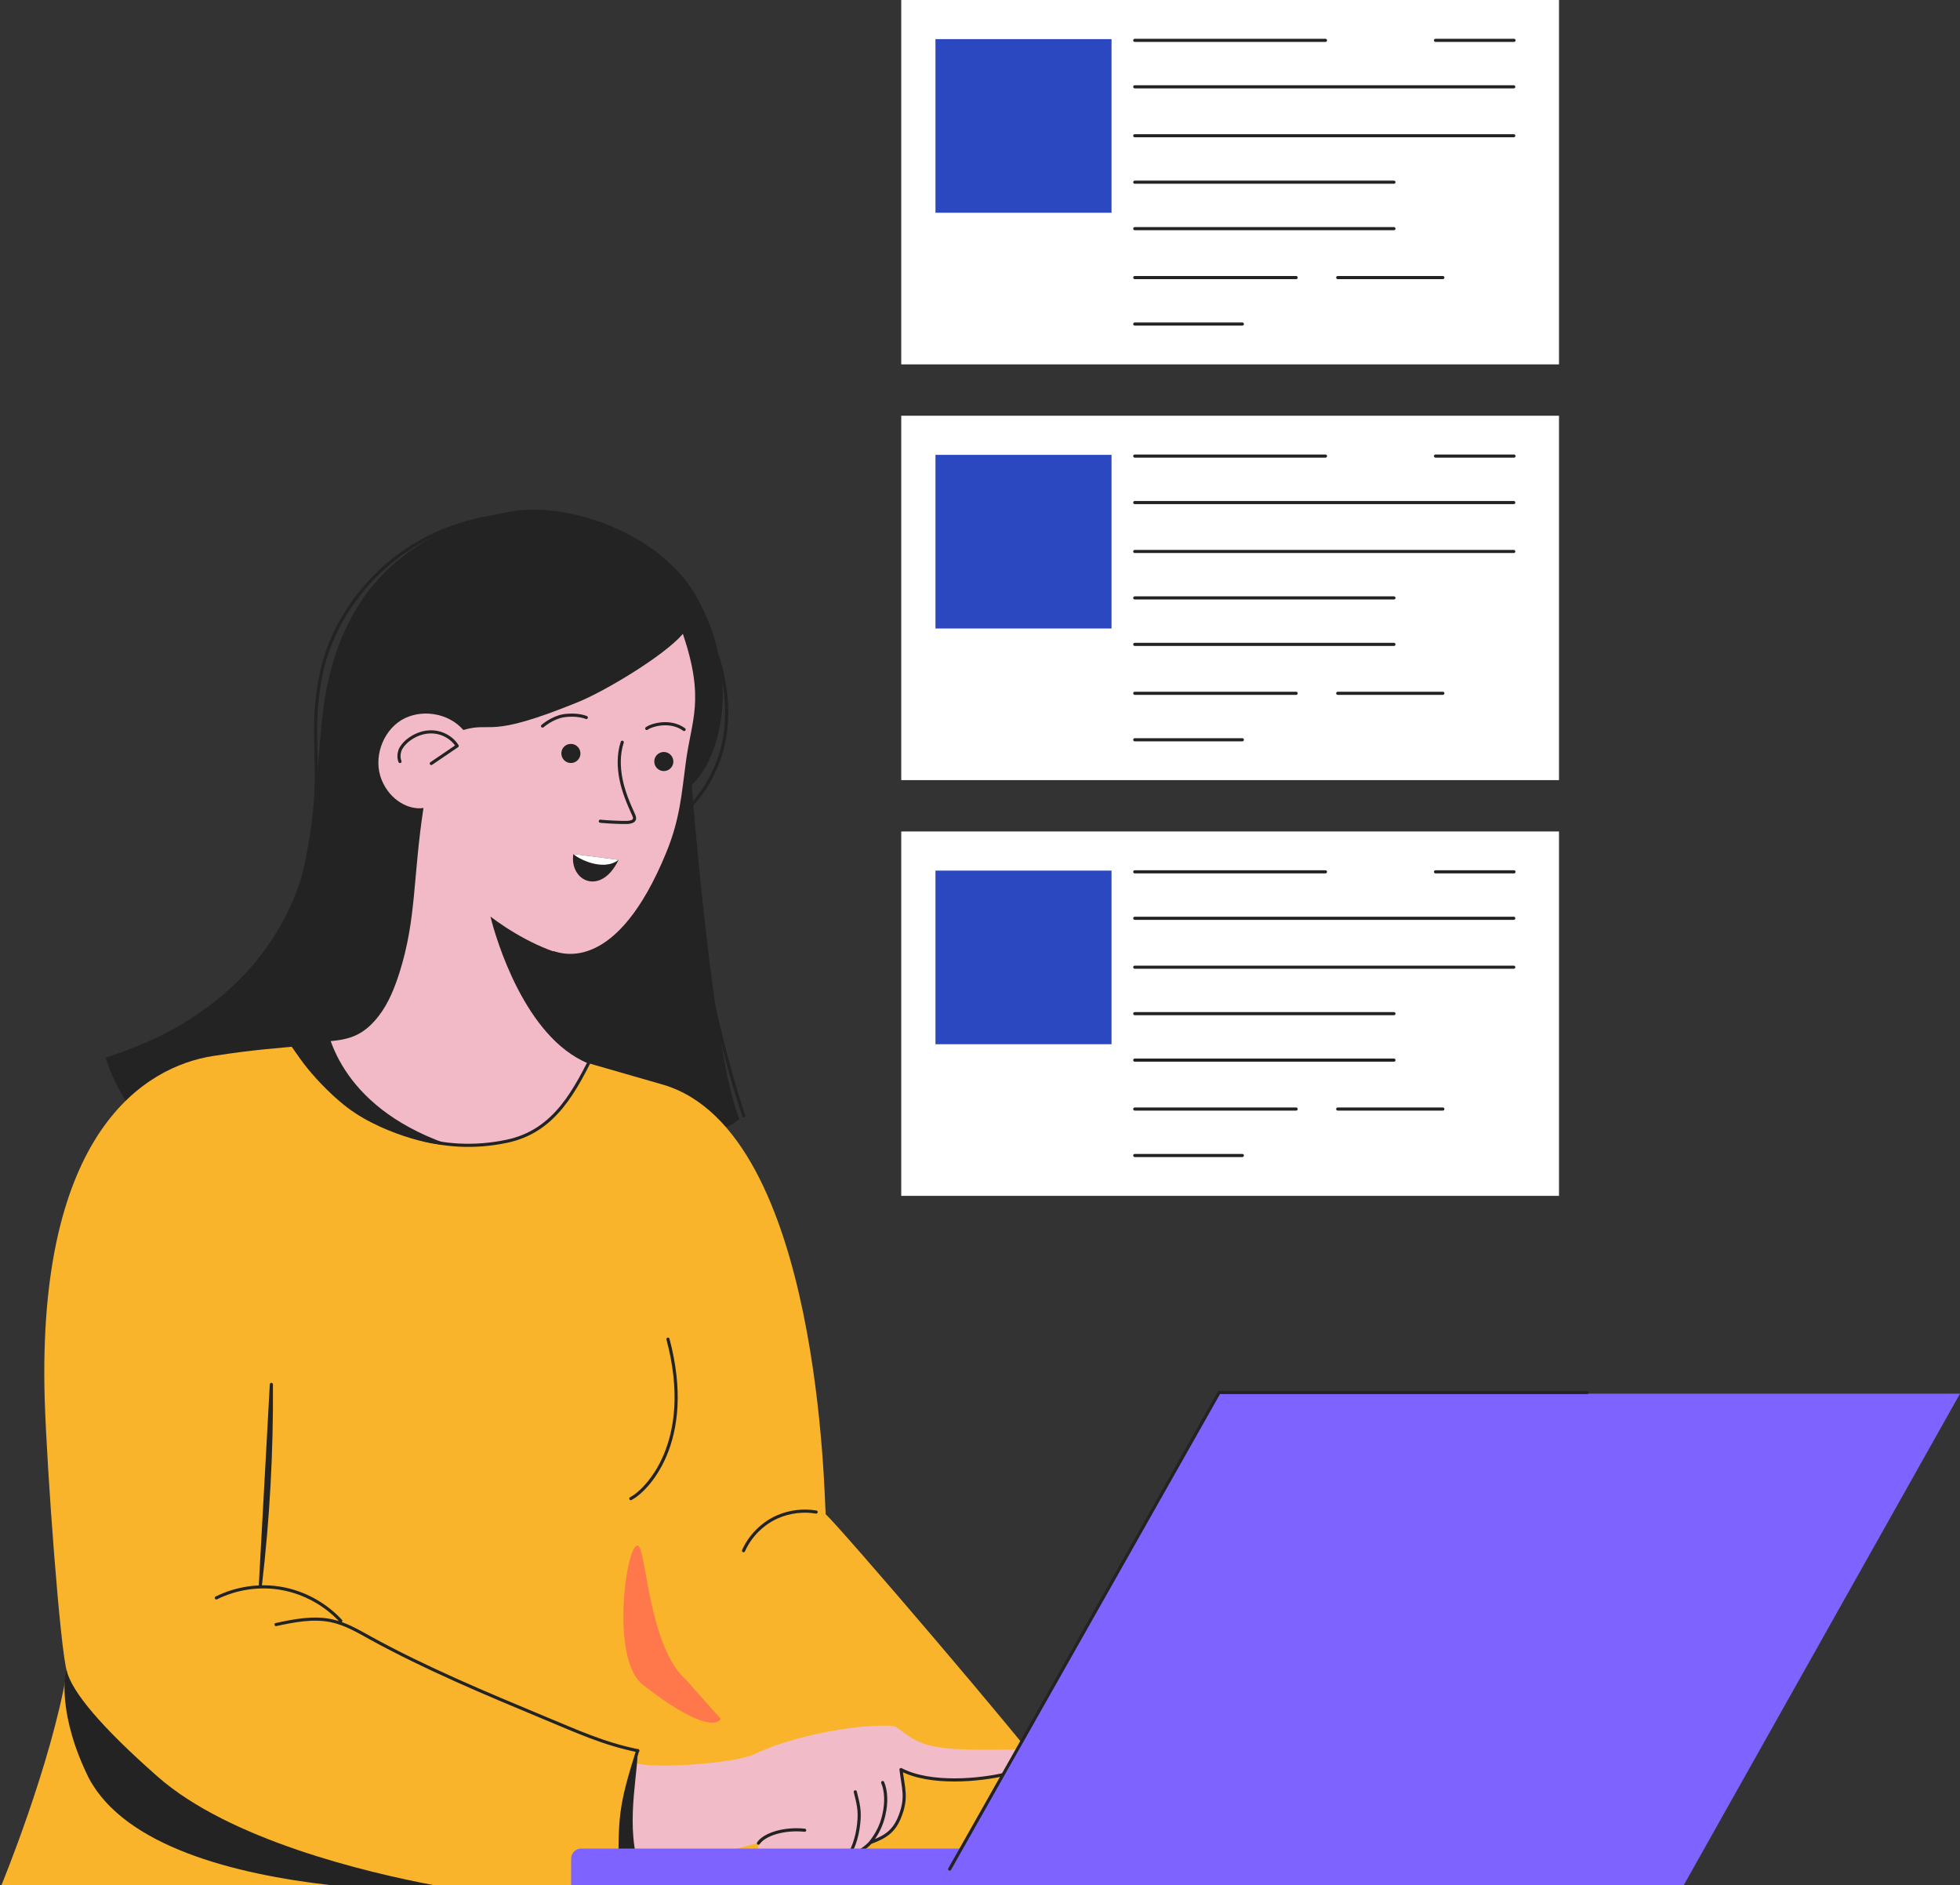 <svg width="627" height="603" viewBox="0 0 627 603" fill="none" xmlns="http://www.w3.org/2000/svg">
<rect x="0" y="0" width="627" height="603" fill="#333333" stroke="none"/>
<path fill-rule="evenodd" clip-rule="evenodd" d="M498.719 0H288.306V116.548H498.719V0Z" fill="white"/>
<path fill-rule="evenodd" clip-rule="evenodd" d="M355.575 12.515H299.256V68.052H355.575V12.515Z" fill="#2B48C0"/>
<path d="M363.006 12.906H424.017M459.216 12.906H484.325M363.006 27.768H484.247M363.006 43.412H484.247M363.006 58.274H445.919M363.006 73.136H445.919M363.006 88.78H414.631M427.929 88.78H461.564M363.006 103.642H397.423" stroke="#232323" stroke-miterlimit="10" stroke-linecap="round" stroke-linejoin="round"/>
<path fill-rule="evenodd" clip-rule="evenodd" d="M498.719 132.974H288.306V249.523H498.719V132.974Z" fill="white"/>
<path fill-rule="evenodd" clip-rule="evenodd" d="M355.575 145.49H299.256V201.026H355.575V145.49Z" fill="#2B48C0"/>
<path d="M363.006 145.881H424.017M459.216 145.881H484.325M363.006 160.743H484.247M363.006 176.387H484.247M363.006 191.249H445.919M363.006 206.11H445.919M363.006 221.755H414.631M427.929 221.755H461.564M363.006 236.616H397.423" stroke="#232323" stroke-miterlimit="10" stroke-linecap="round" stroke-linejoin="round"/>
<path fill-rule="evenodd" clip-rule="evenodd" d="M498.719 265.949H288.306V382.498H498.719V265.949Z" fill="white"/>
<path fill-rule="evenodd" clip-rule="evenodd" d="M355.575 278.465H299.256V334.001H355.575V278.465Z" fill="#2B48C0"/>
<path d="M363.006 278.855H424.017M459.216 278.855H484.325M363.006 293.717H484.247M363.006 309.361H484.247M363.006 324.223H445.919M363.006 339.085H445.919M363.006 354.729H414.631M427.929 354.729H461.564M363.006 369.591H397.423" stroke="#232323" stroke-miterlimit="10" stroke-linecap="round" stroke-linejoin="round"/>
<path d="M221.273 251.086C221.273 251.086 228 337.676 236.526 357.857C221.664 372.876 77.504 386.721 77.504 386.721C77.504 386.721 43.399 368.573 33.778 338.302C43.321 335.095 60.217 329.385 76.174 313.741C84.543 305.528 92.365 293.951 96.589 280.184C101.517 264.149 101.283 243.499 103.394 226.916C109.496 180.375 140.94 167.078 164.876 163.401C181.693 160.82 211.495 170.285 223.072 191.326C236.76 216.044 231.05 241.935 221.273 251.086Z" fill="#232323"/>
<path d="M21.417 534.635C19.305 528.3 15.003 470.416 14.299 447.498C11.796 361.847 46.526 341.118 68.193 337.755C82.429 335.565 87.592 335.408 101.984 334L141.564 344.482L185.915 339.397L212.275 346.985C262.649 362.081 263.666 480.429 264.135 484.34C268.515 488.172 328.119 557.789 336.176 569.287L303.167 603H0.454C0.454 603 16.255 564.75 21.417 534.635Z" fill="#F9B42B"/>
<path d="M148.215 233.487C143.444 227.933 134.527 226.603 128.347 230.358C122.168 234.191 119.352 242.717 122.09 249.444C124.827 256.171 131.007 259.143 135.465 258.439C132.024 281.123 133.275 293.638 127.8 311.081C126.235 315.931 124.358 320.781 121.229 324.848C113.329 335.173 106.211 331.888 93.461 334.469C97.841 338.771 112.468 358.483 129.912 363.02C168.005 372.954 178.643 358.874 188.029 340.023C175.592 334.86 175.358 315.071 177 304.198C179.582 304.902 197.103 311.785 213.138 272.675C217.597 261.802 218.066 253.589 219.396 243.812C221.195 230.123 225.575 223.866 218.457 202.746C212.434 209.786 193.427 221.128 184.901 224.57C155.568 236.537 157.915 230.671 148.215 233.487Z" fill="#F2BAC7"/>
<path d="M173.557 232.235C173.557 232.235 176.607 229.576 180.205 228.95C184.742 228.246 187.558 229.498 187.558 229.498M199.056 237.398C197.805 241.231 197.883 245.376 198.665 249.287C199.448 253.198 201.012 256.953 202.655 260.551C202.889 261.02 203.046 261.49 202.967 261.959C202.733 262.819 201.638 262.976 200.777 263.054C196.945 263.132 191.469 262.663 192.095 262.663" stroke="#232323" stroke-miterlimit="10" stroke-linecap="round" stroke-linejoin="round"/>
<path d="M183.413 273.144C182.083 281.827 192.251 286.755 197.883 275.022L183.413 273.144Z" fill="#232323"/>
<path d="M183.414 273.144C184.431 274.318 192.722 279.011 197.885 275.022L183.414 273.144Z" fill="white"/>
<path d="M206.881 233.017C208.289 231.922 214.312 230.045 218.849 233.33" stroke="#232323" stroke-miterlimit="10" stroke-linecap="round" stroke-linejoin="round"/>
<path d="M179.578 240.84C179.5 242.561 180.83 243.969 182.473 244.047C184.193 244.125 185.601 242.795 185.68 241.153C185.758 239.432 184.428 238.024 182.786 237.946C181.065 237.867 179.657 239.119 179.578 240.84Z" fill="#232323"/>
<path d="M209.303 243.421C209.225 245.142 210.555 246.55 212.197 246.628C213.918 246.706 215.326 245.376 215.404 243.734C215.483 242.013 214.153 240.605 212.51 240.527C210.868 240.448 209.381 241.7 209.303 243.421Z" fill="#232323"/>
<path d="M137.968 244.203L146.26 238.571C144.617 235.99 141.723 234.347 138.672 234.113C135.622 233.878 132.571 235.051 130.225 237.007C129.286 237.867 128.425 238.806 127.956 239.979C127.565 241.152 127.487 242.404 127.956 243.577" stroke="#232323" stroke-miterlimit="10" stroke-linecap="round" stroke-linejoin="round"/>
<path d="M182.942 305.919C172.852 304.042 161.979 297.08 156.895 293.169C158.615 300.209 167.924 331.81 188.104 340.101C196.005 337.755 182.942 305.919 182.942 305.919Z" fill="#232323"/>
<path d="M88.296 324.301C91.268 335.252 120.053 373.814 162.058 365.053C177.467 361.846 183.959 349.018 190.843 334.86" stroke="#232323" stroke-miterlimit="10" stroke-linecap="round" stroke-linejoin="round"/>
<path d="M107.619 328.446C107.228 328.055 94.322 330.011 91.74 330.48C93.774 338.068 104.568 349.331 111.217 354.337C123.654 363.724 142.74 367.244 142.583 365.758C108.479 353.555 103.786 329.698 103.63 322.345L107.619 328.446Z" fill="#232323"/>
<path d="M199.996 596.429C219.942 596.038 217.205 596.351 242.704 589.39C242 592.362 242.704 594.239 245.599 595.178C255.376 598.307 263.667 598.698 269.925 595.96C270.786 595.569 271.177 593.926 271.959 593.222C273.445 593.222 274.697 592.44 275.557 591.814C277.591 590.25 278.138 589.311 279.077 588.998C282.128 587.903 285.413 585.948 286.899 583.054C289.715 577.656 289.793 572.338 288.229 565.923C299.414 569.834 312.79 570.695 325.149 566.315C330.702 565.298 330.546 558.101 324.367 559.588C305.907 559.822 297.693 559.666 291.67 555.911C285.256 551.922 288.385 551.844 280.798 552C269.456 552.235 251.622 556.068 241.531 560.996C234.726 564.359 205.784 565.923 203.047 563.655L201.169 579.299L199.996 596.429Z" fill="#F2BBC8"/>
<path d="M203.985 560.761C203.672 570.304 199.446 587.747 206.173 601.436C196.239 602.374 198.351 601.436 198.351 601.436C197.145 587.527 199.449 573.866 203.985 560.761Z" fill="#232323"/>
<path d="M203.985 559.901C198.275 578.204 198.273 580.864 198.351 600.654M321.863 567.41C313.415 569.444 297.614 570.93 288.228 566.002C289.01 572.181 290.184 574.919 287.993 580.707C286.038 585.948 283.065 587.591 278.529 589.312M242.626 589.546C243.564 588.138 245.676 586.887 248.414 586.105C251.152 585.322 254.437 585.088 257.409 585.401M282.362 570.148C283.457 572.729 283.691 576.405 282.753 580.473C282.049 583.68 280.641 586.574 278.529 589.233C277.512 590.563 273.523 593.535 271.88 593.223M273.601 573.12C274.539 576.953 275.165 578.908 274.696 583.289C274.227 587.747 272.819 592.128 270.081 595.647C269.064 596.977 258.583 597.603 256.94 597.29M69.211 511.091C75.703 507.884 83.212 506.789 90.33 508.119C97.448 509.449 104.097 513.125 109.025 518.444M88.297 519.617C94.085 518.366 100.108 517.192 105.896 518.366C110.433 519.304 114.422 521.651 118.49 523.919C136.324 533.697 155.253 541.597 174.026 549.419C184.43 553.721 192.956 557.711 204.063 559.979M261.086 483.636C256.94 482.932 252.638 483.479 248.805 485.122C243.955 487.234 239.966 491.223 237.854 495.995M201.794 479.334C206.488 476.987 222.523 461.499 213.684 428.334M86.811 442.805C86.967 464.237 85.794 485.748 83.291 507.024L86.811 442.805Z" stroke="#232323" stroke-miterlimit="10" stroke-linecap="round" stroke-linejoin="round"/>
<path d="M28.459 568.818C40.043 590.495 74.665 599.462 106.051 603C117.002 603 131.082 603 138.904 603C117.133 598.9 73.406 588.488 50.439 568.27C32.135 552.157 22.983 541.049 21.341 534.401C20.559 535.183 18.525 548.871 28.459 568.818Z" fill="#232323"/>
<path d="M219.628 537.451C207.425 526.97 206.721 495.056 204.062 494.352C200.385 493.335 195.066 530.724 205.626 538.859C228.232 556.459 230.578 549.732 230.578 549.732C229.874 549.106 219.628 537.451 219.628 537.451Z" fill="#FF784B"/>
<path d="M182.708 603H316.465C316.465 603 316.465 596.307 316.465 594.495C316.465 592.684 314.981 591.267 313.263 591.267H185.909C184.113 591.267 182.708 592.763 182.708 594.495C182.708 596.307 182.708 603 182.708 603Z" fill="#7F63FF"/>
<path d="M159.792 164.966C124.671 169.659 107.072 195.941 103.004 214.401C97.372 240.057 106.446 246.628 94.869 288.789M224.793 304.824C228.235 322.58 232.693 341.274 237.934 356.919M229.643 210.099C231.677 216.513 234.649 230.045 229.956 242.951C227.296 250.226 223.62 255.545 217.519 261.333" stroke="#232323" stroke-miterlimit="10" stroke-linecap="round" stroke-linejoin="round"/>
<path d="M538.61 603H300.82L389.992 445.777H626.999L538.61 603Z" fill="#7F63FF"/>
<path d="M303.793 597.838L389.991 445.386H507.713" stroke="#232323" stroke-miterlimit="10" stroke-linecap="round" stroke-linejoin="round"/>
</svg>
